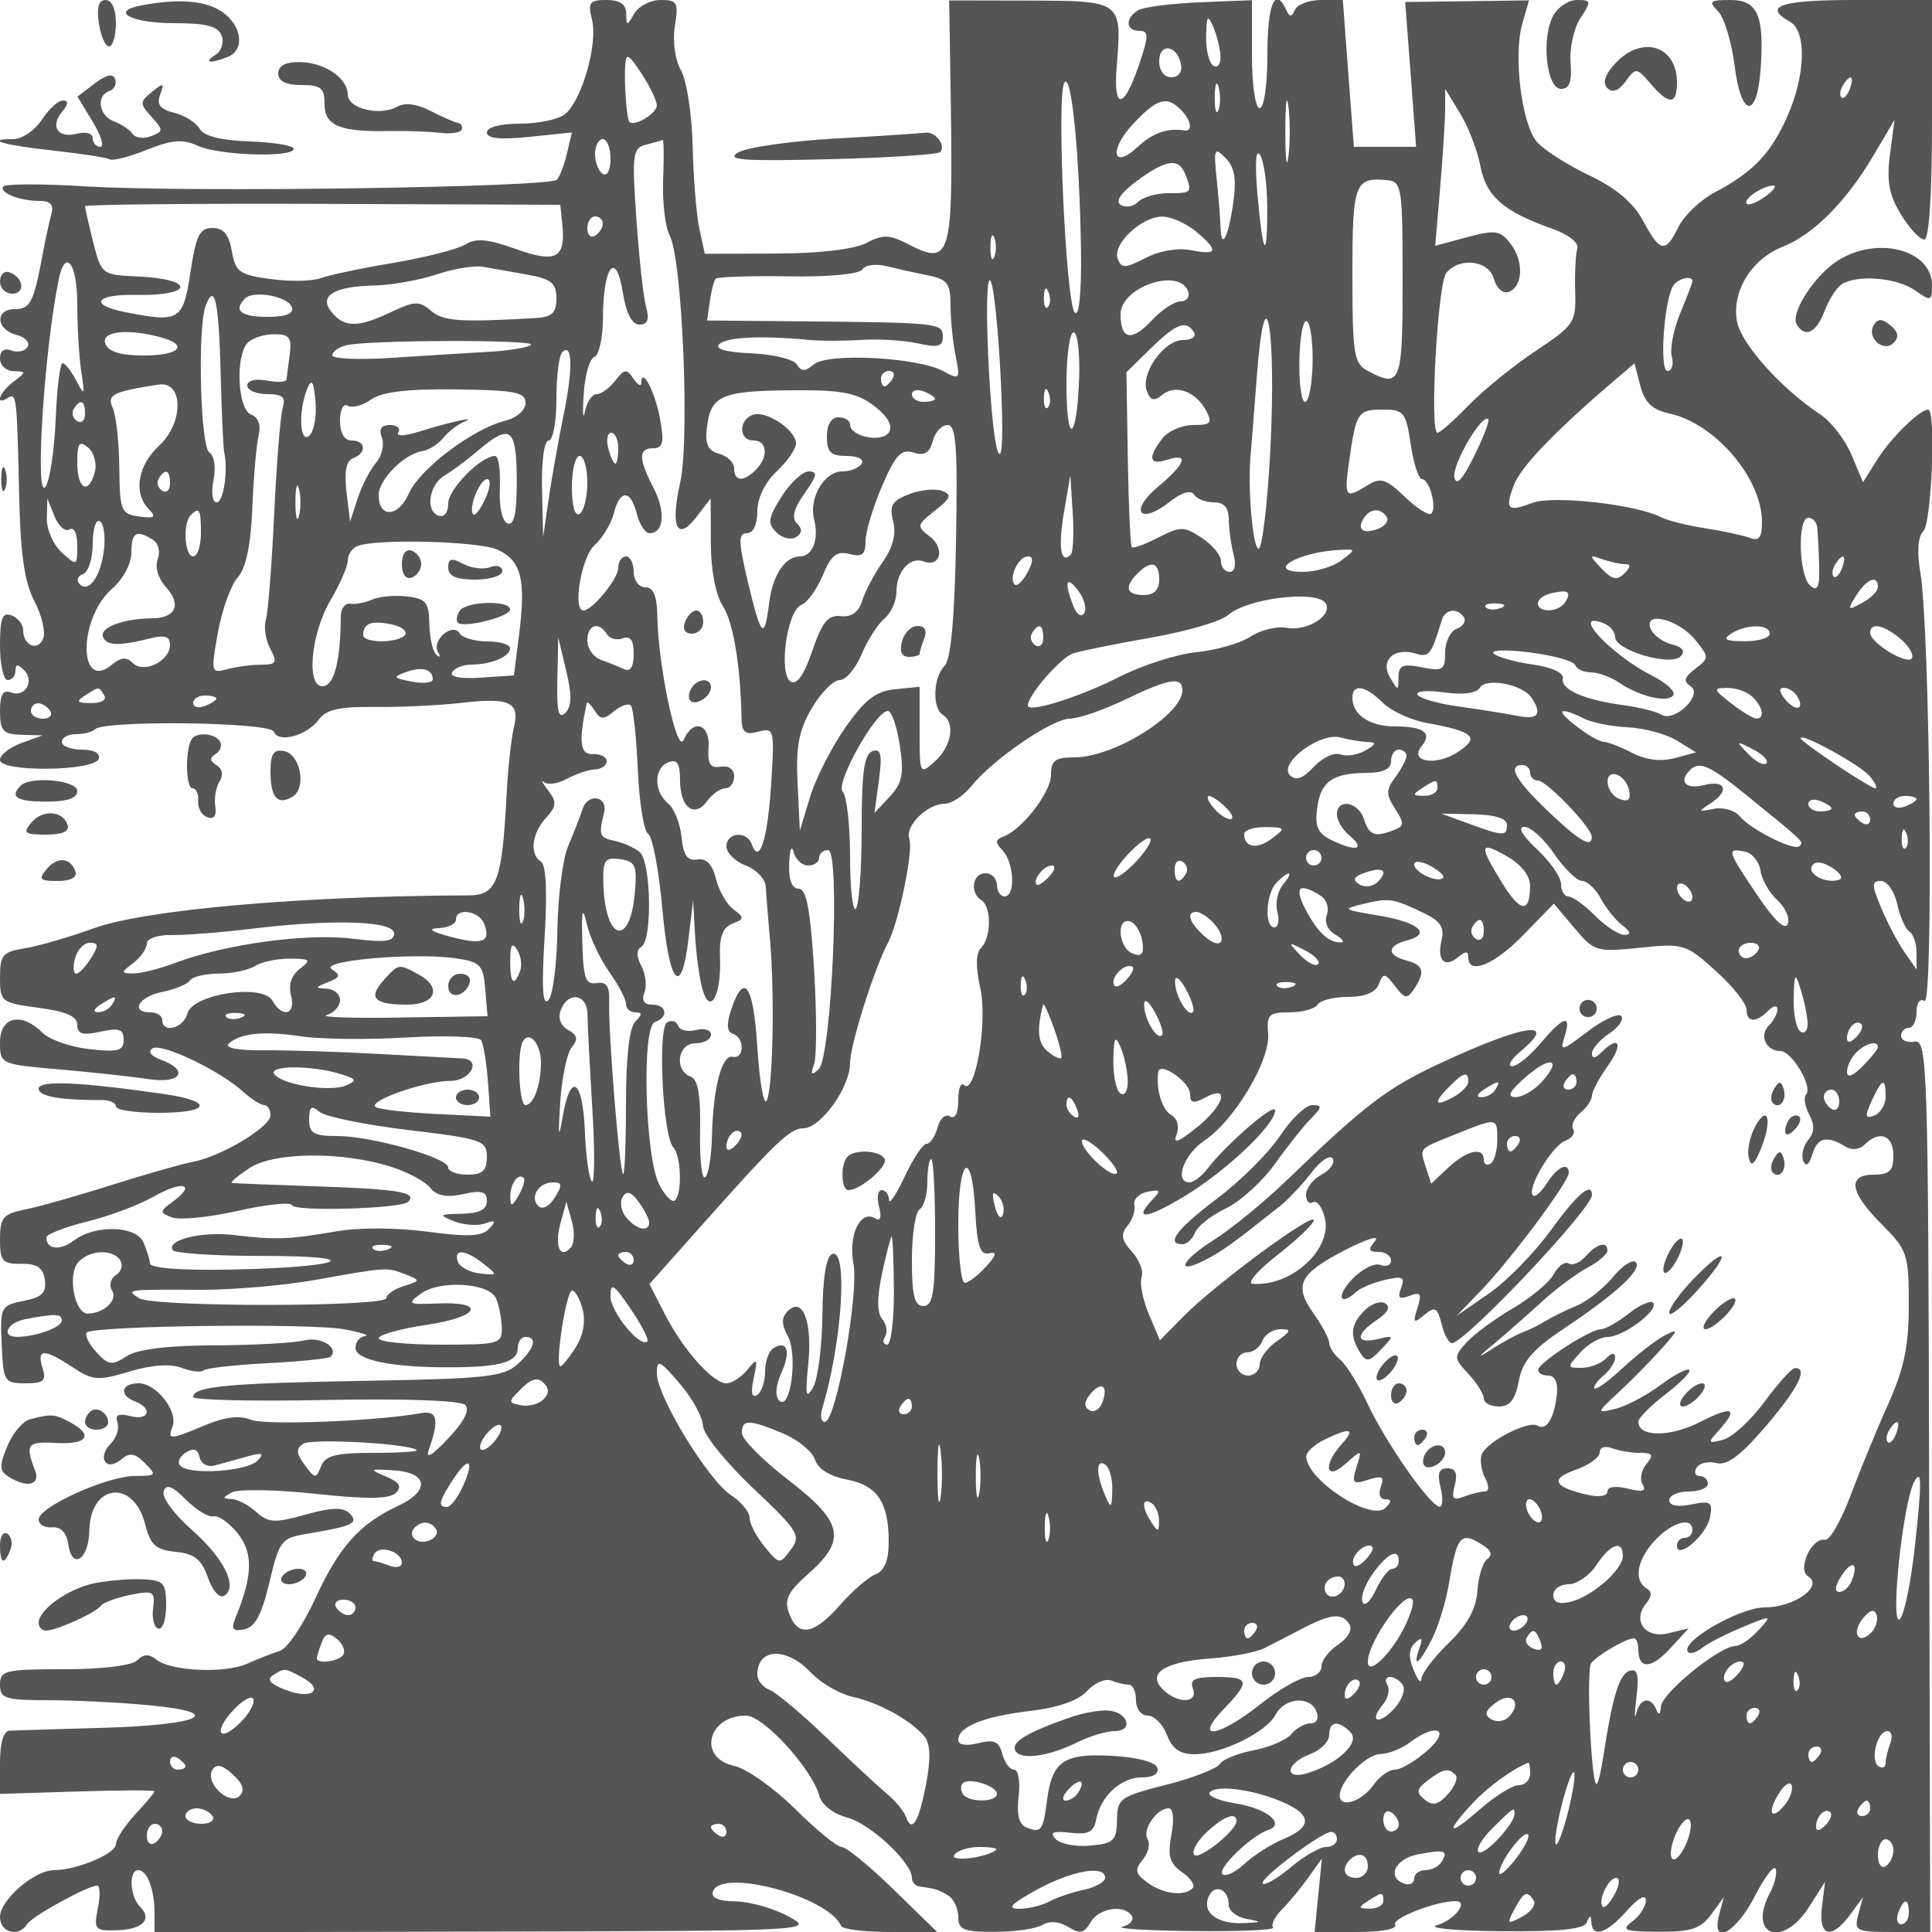 <svg xmlns="http://www.w3.org/2000/svg" version="1.0" width="250" height="250" viewBox="0 0 250 250" preserveAspectRatio="xMidYMid meet">
<g transform="translate(0,250) scale(0.01,-0.01)" fill="#555555" stroke="none">
<path d="M1279 24700 c24 -165 84 -300 132 -300 49 0 89 135 89 300 0 183 -52 300 -133 300 -90 0 -118 -95 -88 -300z"/>
<path d="M1824 24929 c-410 -78 -124 -229 435 -229 410 0 563 -40 609 -160 33 -88 -2 -200 -78 -249 -162 -102 -78 -119 152 -30 229 87 194 402 -64 583 -213 150 -570 178 -1054 85z"/>
<path d="M7661 24741 c77 -307 -132 -1039 -347 -1216 -84 -69 -346 -125 -583 -125 -256 0 -431 -46 -431 -114 0 -78 172 -96 550 -57 l550 57 -63 -268 c-34 -147 -93 -302 -130 -343 -90 -100 -4782 -167 -6091 -87 -569 35 -1052 34 -1075 -2 -50 -82 214 -186 474 -186 141 0 184 -51 149 -175 -27 -96 -78 -332 -114 -525 -113 -610 -159 -700 -357 -700 -260 0 -247 -263 17 -332 116 -30 182 -101 147 -157 -35 -56 -129 -77 -210 -46 -92 35 -147 -4 -147 -104 0 -89 79 -162 175 -164 167 -3 167 -10 0 -136 -184 -140 -247 -317 -75 -211 115 71 119 37 149 -1300 16 -723 70 -1091 196 -1329 95 -181 147 -397 115 -481 -67 -174 -260 -96 -260 105 0 74 -67 160 -150 191 -120 46 -150 -33 -150 -389 0 -246 45 -447 100 -447 55 0 100 54 100 120 0 88 30 90 111 9 142 -142 13 -360 -171 -289 -101 39 -140 -30 -140 -243 0 -255 39 -298 275 -305 l275 -8 -275 -100 c-151 -55 -275 -153 -275 -217 0 -162 1223 -148 1277 14 24 72 -63 119 -219 119 -142 0 -258 45 -258 100 0 55 82 100 183 100 101 0 212 28 246 63 122 121 2266 94 2314 -30 59 -154 430 -53 585 159 92 127 270 166 722 160 330 -4 835 20 1122 53 625 73 760 8 677 -322 -34 -136 -77 -537 -95 -890 -58 -1100 -125 -1277 -489 -1279 -2179 -8 -4197 -186 -4855 -427 -308 -112 -706 -228 -885 -257 -290 -46 -325 -87 -325 -378 0 -316 16 -328 500 -393 356 -47 500 -110 500 -220 0 -120 68 -140 300 -89 242 53 300 33 300 -105 0 -143 -72 -163 -444 -121 -245 28 -518 123 -607 213 -271 271 -549 209 -549 -123 0 -284 5 -286 775 -353 426 -37 944 -93 1150 -125 417 -64 529 114 158 251 -129 47 -173 107 -110 147 119 73 865 -283 1171 -559 106 -96 230 -175 275 -175 44 0 81 -59 81 -132 0 -151 -639 -534 -1003 -602 -136 -25 -607 -159 -1047 -298 -440 -140 -946 -283 -1125 -319 -286 -57 -325 -104 -325 -386 0 -284 31 -320 275 -317 205 3 283 -50 305 -207 24 -166 -36 -225 -275 -273 -296 -59 -305 -77 -283 -564 21 -480 34 -502 306 -502 240 0 275 32 222 200 -79 250 20 252 389 8 262 -173 330 -178 736 -56 286 87 529 104 675 48 126 -48 254 -63 283 -33 30 29 402 71 827 93 425 22 793 60 817 83 116 116 -125 267 -341 212 -133 -33 -657 -62 -1164 -64 -612 -2 -994 -50 -1136 -142 -189 -123 -234 -116 -391 57 -97 107 -152 220 -122 251 89 89 2909 124 3337 41 215 -41 334 -80 265 -87 -69 -6 -125 -75 -125 -152 0 -160 479 -257 1250 -252 630 4 850 68 850 250 0 79 45 143 100 143 161 0 116 -155 -104 -354 -179 -162 -419 -188 -1975 -214 -1772 -30 -2221 -72 -2221 -209 0 -40 770 -58 1711 -39 1024 20 1751 -6 1809 -64 63 -63 -14 -216 -221 -434 -220 -233 -296 -274 -247 -136 134 380 107 502 -102 464 -578 -105 -2027 -161 -2208 -85 -140 59 -333 36 -587 -71 -463 -193 -490 -194 -423 -19 76 197 -208 561 -438 561 -229 0 -258 -154 -44 -236 232 -89 177 -252 -63 -189 -154 40 -201 16 -167 -84 25 -77 -14 -199 -88 -273 -179 -180 -60 -366 132 -206 116 96 180 87 312 -46 156 -155 147 -166 -130 -165 -356 1 -1246 -401 -1246 -563 0 -64 79 -110 175 -102 112 9 187 -69 208 -217 48 -342 266 -203 273 175 10 606 570 673 721 86 70 -274 138 -335 396 -361 244 -24 334 -96 417 -332 60 -172 151 -274 211 -236 183 113 0 484 -424 857 -223 196 -385 418 -360 493 34 101 110 72 289 -107 133 -133 295 -231 359 -216 64 15 206 -87 315 -226 199 -252 190 -546 -33 -1087 -60 -147 -37 -178 113 -149 139 26 226 188 326 607 130 547 152 575 500 632 582 97 663 136 536 263 -81 81 -233 77 -569 -17 -400 -112 -480 -108 -638 35 -99 90 -245 165 -323 167 -117 3 -115 18 8 85 83 45 569 37 1080 -18 673 -72 961 -69 1042 12 82 82 48 138 -130 213 -222 93 -213 99 108 78 441 -29 467 -266 50 -460 -494 -229 -763 -529 -1067 -1192 -159 -346 -366 -654 -461 -683 -95 -30 -284 -104 -422 -166 -293 -130 -993 -98 -1179 54 -92 75 -163 72 -245 -10 -69 -69 -451 -116 -946 -116 -763 0 -830 -16 -830 -200 0 -179 67 -200 625 -201 344 0 931 -29 1305 -65 1008 -95 681 -255 -598 -292 -595 -17 -1138 -34 -1207 -37 -79 -3 -125 -156 -125 -412 l0 -406 1000 31 c550 18 1000 19 1000 3 0 -17 -112 -151 -250 -299 -137 -149 -250 -322 -250 -386 0 -123 -509 -336 -801 -336 -255 0 -699 -386 -699 -607 0 -202 243 -266 351 -92 63 103 784 499 908 499 36 0 40 -132 7 -293 -54 -274 -38 -293 241 -285 339 10 470 141 304 307 -133 133 -148 471 -22 471 116 0 211 -252 211 -560 l0 -244 4275 9 c4249 9 4273 10 3925 198 -192 104 -500 191 -683 193 -222 3 -319 46 -291 129 106 307 1497 -68 1657 -446 19 -44 306 -79 639 -79 l605 0 -564 550 c-310 302 -612 550 -671 550 -60 0 -331 222 -604 493 -272 271 -629 522 -792 558 -471 103 -339 649 157 649 226 0 856 -690 950 -1041 31 -114 182 -231 357 -277 297 -77 840 -582 840 -781 0 -56 45 -107 100 -113 199 -25 252 -42 375 -120 69 -44 125 -167 125 -274 0 -165 71 -194 475 -192 261 0 538 41 616 90 87 55 214 45 331 -26 154 -94 208 -83 289 59 105 186 439 237 534 83 32 -51 -22 -114 -119 -139 -97 -25 315 -51 916 -57 600 -7 1065 14 1033 46 -32 32 17 135 108 228 92 92 247 280 345 416 l177 248 -47 -475 -47 -475 550 0 c321 0 526 40 492 95 -49 80 521 303 780 304 180 2 -12 -247 -240 -311 -134 -38 237 -73 824 -78 767 -7 1080 25 1117 115 40 100 52 100 58 0 13 -205 202 -143 460 150 144 164 243 219 245 136 2 -76 -76 -199 -172 -272 -153 -116 -110 -133 338 -136 418 -2 543 38 678 222 l165 225 -60 -225 c-109 -412 211 -248 460 236 130 253 253 413 272 355 19 -57 -13 -194 -72 -304 -299 -559 159 -729 504 -187 l206 325 -40 -325 c-49 -386 121 -432 365 -100 l165 225 -60 -225 c-56 -211 -29 -225 436 -225 l495 0 -14 5775 c-12 5440 -23 5773 -188 5746 -96 -17 -175 17 -175 75 0 57 45 104 100 104 55 0 100 93 100 206 0 116 45 178 103 142 118 -73 71 4803 -53 5536 -47 279 -33 473 39 545 106 106 164 1571 62 1571 -110 0 -486 -369 -659 -646 l-185 -295 -149 356 c-82 196 -266 433 -410 527 -493 323 -1017 908 -1071 1195 -73 387 186 811 591 970 398 156 829 591 1182 1193 l265 450 -59 -450 c-45 -347 -12 -524 142 -775 109 -179 245 -325 301 -325 64 0 101 568 101 1550 l0 1550 -1000 0 c-957 0 -1197 -80 -840 -280 221 -123 205 -696 -35 -1233 -216 -481 -439 -713 -942 -980 -183 -98 -392 -296 -463 -442 -171 -346 -237 -335 -460 79 -126 235 -349 422 -698 588 -281 134 -585 328 -674 431 -198 229 -308 1117 -190 1529 l87 303 -801 -11 -801 -10 71 -937 70 -937 -403 0 -402 0 -72 950 -71 950 -280 0 c-153 0 -306 -56 -338 -125 -46 -100 -70 -100 -116 0 -143 306 -242 70 -242 -575 0 -400 -43 -700 -100 -700 -57 0 -100 299 -100 698 l0 699 -675 -27 c-371 -15 -731 -62 -800 -104 -170 -105 -158 -266 19 -266 124 0 122 -63 -9 -450 -196 -573 -331 -578 -285 -9 69 847 68 848 -1119 851 l-1049 2 21 -1322 c30 -2007 -3 -2116 -553 -1831 -239 124 -323 127 -541 14 -159 -82 -612 -135 -1174 -136 l-915 -3 -69 317 c-39 174 -78 655 -88 1067 -9 413 -77 857 -151 989 -78 138 -111 379 -79 575 49 303 31 336 -184 336 -132 0 -285 -79 -341 -175 -97 -167 -102 -167 -105 0 -2 120 -83 175 -255 175 -221 0 -244 -32 -187 -259z m8132 -472 c4 -99 -38 -153 -93 -119 -55 34 -97 205 -93 381 6 269 21 288 93 119 47 -110 89 -281 93 -381z m-511 -102 c19 -99 -32 -167 -125 -167 -92 0 -157 85 -157 208 0 244 234 210 282 -41z m-6783 -531 c1 -104 -291 -279 -354 -213 -35 37 -70 484 -55 727 10 171 40 156 210 -100 109 -165 199 -351 199 -414z m5489 -1881 c7 -546 -24 -858 -80 -800 -116 120 -239 2817 -135 2976 92 142 197 -929 215 -2176z m1778 1818 c-28 -68 -49 12 -47 177 3 165 25 220 50 123 26 -97 24 -232 -3 -300z m8169 273 c-33 -85 -81 -133 -107 -107 -27 26 -18 96 18 154 98 160 156 129 89 -47z m-7263 -871 c-22 -179 -40 -32 -40 325 0 358 18 504 40 325 23 -179 23 -471 0 -650z m2484 -123 c74 -391 299 -589 920 -808 224 -79 358 -185 334 -263 -22 -72 -34 -321 -27 -552 12 -402 -12 -438 -510 -769 -288 -191 -678 -508 -868 -704 -189 -196 -371 -356 -404 -356 -105 0 2 1933 114 2069 175 210 554 161 617 -80 30 -115 114 -191 186 -167 189 63 205 395 30 623 -133 174 -196 184 -563 86 l-413 -111 64 755 c35 415 64 872 64 1015 l1 260 193 -318 c107 -174 225 -481 262 -680z m-3876 728 c134 -134 160 -286 45 -268 -219 34 -409 -32 -601 -211 -330 -307 -380 -42 -56 301 307 325 429 361 612 178z m-7380 -636 c0 -145 -43 -229 -100 -194 -55 34 -100 149 -100 256 0 107 45 194 100 194 55 0 100 -115 100 -256z m681 -269 c-11 -289 27 -615 86 -725 161 -302 260 -2634 135 -3191 -130 -582 -41 -774 210 -448 l184 239 2 -579 c1 -345 63 -671 154 -810 135 -207 230 -767 243 -1448 4 -191 46 -226 218 -181 206 54 211 32 165 -690 -46 -709 -153 -1039 -250 -767 -63 178 -328 155 -328 -27 0 -84 113 -196 250 -248 138 -52 254 -175 259 -273 5 -97 30 -402 54 -677 64 -715 38 -1969 -44 -2094 -38 -58 -91 254 -119 694 -51 812 -172 984 -340 480 -62 -186 -54 -282 25 -308 153 -51 149 -329 -4 -297 -143 30 -253 -398 -269 -1044 -7 -258 -47 -491 -89 -517 -42 -26 -71 245 -64 603 9 464 -26 665 -123 702 -218 84 -166 431 64 431 110 0 200 50 200 112 0 61 -88 88 -195 60 -108 -28 -211 -3 -231 56 -20 59 -83 78 -142 42 -124 -77 -56 -1469 80 -1615 102 -110 118 -591 23 -687 -36 -36 -128 56 -204 203 -186 358 -230 2046 -56 2104 180 60 154 225 -36 225 -105 0 -140 54 -100 157 33 87 15 241 -40 344 -66 125 -66 208 1 249 145 90 125 1106 -25 1227 -69 56 -215 120 -325 143 -194 41 -205 72 -133 368 51 211 -209 254 -278 45 -33 -101 -118 -318 -188 -483 -70 -165 -132 -657 -139 -1094 -6 -437 -58 -842 -117 -900 -74 -75 -88 166 -48 812 36 579 20 941 -45 981 -152 94 -123 362 62 566 139 154 144 207 28 358 -74 97 -97 145 -51 106 47 -40 181 -20 297 44 117 64 280 118 362 121 83 3 150 51 150 106 0 55 -80 96 -179 92 -166 -8 -186 157 -79 658 6 28 52 -15 102 -94 76 -120 117 -121 251 -10 88 73 186 107 218 75 31 -32 72 -405 90 -829 19 -425 79 -800 135 -834 56 -35 137 -467 182 -961 88 -988 247 -1174 339 -397 l60 500 25 -450 c14 -247 57 -562 95 -699 98 -350 247 -85 228 405 -11 271 33 392 159 441 157 61 159 79 16 185 -88 65 -190 243 -228 397 -47 189 -125 269 -242 250 -128 -22 -180 53 -203 289 -17 174 -95 371 -175 437 -188 156 -185 458 6 531 112 43 150 -16 150 -233 0 -353 186 -495 351 -268 67 91 172 165 235 165 63 0 114 69 114 154 0 92 -71 143 -175 125 -135 -22 -171 34 -156 246 21 312 -202 381 -323 100 -85 -196 -329 954 -340 1600 -4 264 -50 375 -156 375 -83 0 -150 89 -150 200 0 110 -45 200 -100 200 -55 0 -100 -67 -100 -150 0 -139 -336 -550 -450 -550 -143 0 -28 689 141 842 105 95 218 282 252 415 79 314 218 311 298 -7 35 -137 108 -250 164 -250 186 0 211 279 52 586 -198 383 -198 514 -2 514 123 0 141 75 87 375 -62 349 -240 692 -244 470 0 -52 -46 -27 -101 55 -88 131 -118 128 -235 -25 -74 -96 -182 -175 -241 -175 -59 0 -128 -101 -152 -225 -24 -124 -32 -24 -16 222 15 245 77 463 137 483 61 20 111 247 112 503 2 666 168 887 256 340 44 -278 119 -423 216 -423 107 0 131 64 87 225 -35 124 -91 637 -126 1140 -59 843 -49 919 126 963 104 27 201 54 215 60 14 7 17 -224 5 -513z m7378 -292 c-62 -450 -156 -633 -165 -325 -3 106 -26 387 -50 625 -41 395 -31 419 114 273 117 -117 144 -269 101 -573z m439 -75 c2 -708 -57 -622 -127 185 -34 402 -21 590 35 500 50 -79 92 -387 92 -685z m-1059 434 c91 -235 84 -242 -219 -242 -154 0 -330 -50 -391 -111 -61 -61 -163 -80 -227 -41 -74 46 0 156 211 312 380 280 542 301 626 82z m2811 -1366 c0 -1343 -24 -1404 -457 -1172 -173 93 -193 218 -193 1241 0 1186 29 1264 450 1224 189 -18 200 -92 200 -1293z m4694 1082 c-106 -78 -215 -120 -241 -94 -55 55 203 232 341 234 52 1 7 -62 -100 -140z m-15568 -358 c46 -443 -79 -510 -604 -321 -360 129 -514 143 -650 58 -98 -61 -515 -168 -925 -237 -411 -69 -837 -159 -947 -199 -110 -41 -402 -46 -649 -12 -403 55 -455 92 -501 361 -37 215 -108 300 -251 300 -166 0 -213 -97 -285 -575 -94 -626 -142 -654 -852 -512 -465 93 -377 231 142 221 761 -16 778 206 18 239 -451 20 -461 27 -566 443 -58 232 -106 442 -106 465 0 23 1384 37 3075 31 l3075 -12 26 -250z m524 6 c0 -52 -45 -122 -100 -156 -55 -34 -100 8 -100 94 0 86 45 156 100 156 55 0 100 -42 100 -94z m7675 -100 c299 -250 284 -313 -61 -244 -171 34 -409 -6 -590 -100 -265 -137 -312 -138 -361 -10 -72 188 312 549 581 545 113 -2 307 -88 431 -191z m-2609 -331 c-28 -69 -50 -12 -50 125 0 138 22 194 50 125 28 -69 28 -181 0 -250z m-11866 -612 c0 -296 24 -690 52 -875 48 -307 42 -318 -65 -113 -65 124 -144 225 -177 225 -33 0 -73 -322 -89 -716 -16 -394 -73 -787 -128 -875 -147 -236 -25 1727 165 2666 86 425 242 224 242 -312z m5825 383 c310 -56 375 -110 375 -307 0 -190 -56 -242 -275 -255 -978 -56 -1188 -41 -1347 94 -152 130 -212 128 -515 -15 -430 -204 -603 -205 -769 -5 -177 212 20 336 556 348 220 5 580 70 800 143 220 74 490 118 600 99 110 -19 369 -65 575 -102z m5200 -13 c232 -47 275 -106 275 -382 0 -179 29 -472 65 -650 62 -313 57 -320 -164 -201 -333 177 -1486 237 -1668 86 -116 -97 -164 -97 -223 -1 -42 67 -306 131 -588 143 -324 14 -477 57 -417 117 93 93 539 115 1145 58 165 -16 480 -16 700 -1 220 15 546 -6 725 -45 260 -58 325 -41 325 85 0 178 -49 184 -1850 200 l-1200 11 35 248 c19 137 54 269 77 293 23 24 445 37 937 30 530 -9 921 28 960 90 36 59 179 76 328 39 145 -36 387 -90 538 -120z m925 -1344 c34 -713 21 -1064 -35 -938 -109 242 -202 2400 -95 2210 41 -74 100 -646 130 -1272z m2426 1136 c22 -69 -23 -125 -100 -125 -78 0 -246 -111 -373 -247 -260 -277 -403 -249 -403 79 0 358 769 615 876 293z m6524 137 c0 -21 -71 -207 -158 -415 -86 -208 -136 -461 -109 -562 27 -102 1 -185 -56 -185 -107 0 -45 908 74 1102 58 94 249 139 249 60z m-8340 -335 c-33 -33 -56 26 -52 131 5 117 28 141 60 61 29 -72 26 -159 -8 -192z m-10705 -851 c13 -509 34 -971 46 -1026 54 -238 -9 -650 -98 -650 -55 0 -72 128 -40 288 32 164 10 317 -53 356 -118 73 -156 1619 -48 1902 116 301 169 62 193 -870z m921 849 c27 -84 -76 -125 -318 -125 -342 0 -442 83 -287 238 111 110 559 27 605 -113z m12662 -1850 c-37 -701 -105 -1275 -152 -1275 -75 0 -142 778 -104 1200 8 83 45 555 83 1050 109 1408 253 589 173 -975z m547 1120 c-6 -272 -50 -495 -98 -495 -47 0 -80 247 -73 548 7 301 50 524 97 495 47 -29 80 -275 74 -548z m-1535 405 c34 -55 -30 -100 -142 -100 -246 0 -554 -435 -468 -660 48 -125 94 -136 199 -50 169 141 434 47 567 -202 87 -162 64 -188 -166 -188 -148 0 -328 -79 -401 -175 -190 -251 -169 -348 61 -275 292 93 245 -48 -118 -351 -375 -313 -235 -498 149 -196 156 123 279 161 318 99 35 -56 150 -102 257 -102 134 0 194 -69 195 -225 1 -124 29 -326 62 -450 36 -135 16 -225 -51 -225 -62 0 -112 62 -112 138 0 77 -113 213 -250 303 -230 151 -275 151 -560 4 -170 -88 -324 -144 -344 -125 -19 19 -42 536 -52 1149 l-18 1114 315 309 c333 325 458 372 559 208z m-13375 -63 c376 -101 252 -237 -214 -237 -299 0 -458 48 -497 150 -62 162 277 203 711 87z m1674 -224 c-19 -145 -38 -291 -42 -324 -4 -34 -119 -40 -257 -13 -146 27 -250 1 -250 -64 0 -62 116 -112 257 -112 198 0 244 -40 202 -175 -30 -96 -80 -715 -111 -1375 -31 -660 -79 -1277 -108 -1371 -28 -94 -2 -263 58 -375 95 -178 79 -204 -119 -205 -126 -1 -325 -27 -442 -59 -206 -55 -210 -40 -117 477 53 293 168 613 256 710 106 119 169 415 189 900 16 398 53 820 82 938 32 135 -4 235 -98 271 -176 68 -207 766 -41 932 59 59 212 107 341 107 196 0 229 -44 200 -262z m10215 -309 c-30 -828 -164 -886 -164 -71 0 367 42 667 93 667 50 0 82 -268 71 -596z m-7093 434 c-34 -34 -278 -75 -542 -90 -263 -15 -828 -50 -1254 -78 -426 -28 -775 -13 -775 32 0 46 79 104 175 129 271 71 2466 77 2396 7z m422 -907 c-65 -320 -152 -806 -192 -1081 l-73 -500 -14 625 c-8 359 28 625 86 625 55 0 100 240 100 533 0 294 34 568 75 609 133 134 141 -215 18 -811z m14310 18 c594 -130 1197 -838 1197 -1405 0 -201 -38 -251 -159 -204 -87 33 -346 89 -575 124 -229 35 -488 100 -576 145 -323 165 -1396 284 -1660 184 -322 -123 -360 -86 -240 231 88 232 516 680 1260 1318 l300 257 76 -291 c56 -217 153 -310 377 -359z m-10053 451 c-34 -55 -82 -100 -106 -100 -24 0 -44 45 -44 100 0 55 48 100 106 100 58 0 78 -45 44 -100z m-9493 -869 c-276 -257 -334 -612 -132 -819 101 -104 77 -123 -125 -95 -234 31 -250 71 -256 633 -4 330 -42 677 -85 771 -78 171 -2 210 591 302 326 51 332 -492 7 -792z m1950 136 c-127 -127 -151 309 -32 600 58 142 82 107 107 -155 18 -185 -16 -386 -75 -445z m2793 419 c0 -94 -113 -193 -265 -231 -419 -105 -1105 -624 -1246 -943 -136 -308 -389 -319 -389 -17 0 198 333 533 563 567 85 13 206 89 270 169 65 80 185 174 267 209 197 82 -158 5 -577 -125 -191 -60 -303 -63 -269 -9 32 52 -17 94 -109 94 -113 0 -146 -52 -103 -164 34 -91 0 -237 -77 -325 -76 -89 -183 -296 -237 -461 l-98 -300 -46 385 c-31 261 -4 402 85 436 179 69 166 229 -19 229 -94 0 -150 95 -150 256 0 145 43 229 100 194 55 -34 191 2 302 80 142 100 472 139 1100 131 762 -9 898 -36 898 -175z m4519 -44 c170 -133 236 -253 185 -335 -87 -141 -504 -58 -504 100 0 51 -67 93 -150 93 -93 0 -150 -94 -150 -250 0 -202 50 -250 256 -250 145 0 229 -43 194 -100 -34 -55 -148 -100 -252 -100 -232 0 -435 -347 -364 -620 67 -254 -19 -480 -182 -480 -193 0 -354 -242 -399 -600 -62 -489 -102 -452 -271 252 -128 538 -132 648 -18 648 83 0 136 111 136 283 0 172 98 374 250 517 138 129 250 292 250 362 0 176 -393 434 -561 370 -187 -72 -178 -332 11 -332 180 0 197 -213 30 -380 -160 -160 -280 -152 -280 18 0 76 -87 161 -192 189 -141 37 -185 123 -163 319 49 452 178 504 1256 504 511 0 712 -46 918 -208z m781 97 c0 -21 -67 -39 -150 -39 -82 0 -150 44 -150 97 0 53 68 71 150 39 83 -31 150 -75 150 -97z m1460 -112 c-33 -33 -56 26 -52 131 5 117 28 141 60 61 29 -72 26 -159 -8 -192z m-12460 -83 c0 -86 -46 -128 -102 -93 -56 35 -75 105 -44 156 86 139 146 113 146 -63z m17155 -394 c37 -247 102 -450 145 -450 97 0 198 -369 121 -446 -31 -31 -186 66 -342 217 -245 233 -314 255 -481 151 -290 -181 -306 -161 -241 303 90 639 113 675 434 675 275 0 302 -33 364 -450z m819 -155 c-150 -303 -231 -389 -254 -271 -32 163 358 831 438 751 20 -20 -63 -236 -184 -480z m-6703 -1093 c-18 -1013 -67 -1538 -149 -1620 -147 -147 -161 -546 -22 -632 164 -102 114 -407 -100 -600 -198 -179 -200 -175 -200 391 l0 572 -318 -32 c-247 -24 -389 -133 -643 -495 -179 -256 -385 -661 -457 -900 l-132 -436 -29 612 c-24 482 16 689 184 975 118 200 280 363 360 363 80 0 208 150 284 333 77 183 210 391 295 462 86 71 156 227 156 347 0 263 177 461 352 393 215 -82 280 169 83 320 -177 137 -175 150 64 338 206 161 222 205 93 255 -87 33 -279 14 -427 -42 -222 -85 -259 -146 -208 -350 42 -165 -3 -341 -134 -527 -108 -153 -228 -379 -266 -502 -46 -149 -138 -215 -277 -200 -165 18 -240 -73 -369 -449 -107 -314 -201 -447 -280 -398 -160 100 -47 920 137 991 77 29 202 202 278 384 109 261 182 319 346 276 164 -43 208 -8 208 164 0 120 96 441 213 714 175 406 249 485 407 435 142 -45 209 -6 249 147 30 115 116 209 192 209 112 0 132 -280 110 -1498z m-5684 791 c2 -428 -33 -594 -117 -566 -72 24 -113 208 -102 457 10 229 -17 416 -61 416 -183 0 -607 -430 -607 -616 0 -117 -52 -182 -125 -157 -176 63 -123 404 82 523 95 55 289 200 432 322 416 353 495 294 498 -379z m1313 407 c0 -110 -17 -200 -38 -200 -21 0 -62 90 -91 200 -29 110 -11 200 38 200 50 0 91 -90 91 -200z m-6772 -304 c-80 -306 -228 -230 -228 116 0 256 25 292 140 197 76 -64 116 -205 88 -313z m6372 -140 c0 -189 -45 -372 -100 -406 -60 -37 -100 99 -100 344 0 223 45 406 100 406 55 0 100 -155 100 -344z m-5400 -12 c0 -86 -46 -128 -102 -93 -56 35 -75 105 -44 156 86 139 146 113 146 -63z m1669 -419 c-25 -96 -46 -17 -46 175 0 193 21 271 46 175 25 -96 25 -254 0 -350z m2413 225 c-63 -138 -134 -232 -157 -208 -71 71 81 458 180 458 50 0 39 -113 -23 -250z m7574 -727 c-130 -130 -166 90 -89 543 l83 484 31 -486 c17 -267 6 -511 -25 -541z m-12957 326 c58 37 101 -52 101 -209 0 -265 -5 -267 -200 -90 -110 100 -197 298 -194 440 l7 260 92 -231 c52 -128 139 -204 194 -170z m1701 -49 c0 -165 -45 -300 -100 -300 -111 0 -138 429 -33 533 113 113 133 78 133 -233z m15344 210 c30 -49 -19 -117 -109 -152 -195 -75 -281 -13 -189 135 80 130 223 139 298 17z m-16599 -429 c-44 -349 -200 -562 -318 -436 -42 45 -21 102 48 127 69 25 125 201 125 392 0 191 42 322 93 291 50 -32 74 -200 52 -374z m22170 294 c7 -69 19 -290 25 -491 8 -283 -19 -343 -115 -263 -148 123 -170 879 -25 879 55 0 107 -56 115 -125z m-21537 -160 c73 -45 100 -156 63 -252 -38 -100 6 -249 107 -360 204 -226 126 -402 -179 -404 -368 -3 -679 -118 -637 -237 42 -119 204 -125 615 -22 186 47 253 24 253 -85 0 -210 -339 -376 -480 -235 -82 82 -154 76 -270 -20 -440 -365 -439 600 1 982 142 123 249 325 249 467 0 263 65 302 278 166z m4460 -128 c306 -139 369 -383 281 -1082 l-69 -545 -430 -29 c-264 -17 -407 10 -369 70 33 55 144 99 247 99 256 0 502 103 502 211 0 49 -132 89 -294 89 -162 0 -323 47 -359 105 -90 146 -365 -92 -280 -241 36 -63 27 -79 -20 -37 -47 43 -88 223 -91 400 -5 279 -45 327 -289 355 -156 18 -359 0 -450 -40 -92 -41 -221 -65 -286 -55 -65 11 -120 -61 -121 -159 -4 -568 -80 -879 -219 -906 -233 -45 -178 665 88 1115 122 206 221 436 221 510 0 75 56 159 125 187 244 98 1569 64 1813 -47z m10918 -140 c-107 -81 -330 -147 -495 -147 -509 0 -59 262 489 285 197 9 197 7 6 -138z m-4061 -156 c-61 -114 -136 -184 -165 -154 -83 83 49 363 170 363 74 0 73 -64 -5 -209z m7733 109 c78 0 75 -37 -9 -121 -94 -94 -159 -80 -295 64 -166 177 -165 182 9 121 101 -35 234 -64 295 -64z m2807 -54 c-33 -85 -81 -133 -107 -107 -27 26 -18 96 18 154 98 160 156 129 89 -47z m-8835 -146 c0 -133 -67 -200 -200 -200 -227 0 -256 104 -80 280 176 176 280 147 280 -80z m-970 -433 c-37 -60 -97 -22 -140 90 -123 312 -95 407 60 203 79 -104 115 -236 80 -293z m10270 337 c0 -54 -92 -146 -205 -206 -189 -102 -194 -94 -76 96 136 216 281 273 281 110z m-4046 -197 c-81 -131 -354 -142 -354 -14 0 51 79 110 175 131 218 49 263 19 179 -117z m-3100 -14 c96 -155 -243 -367 -506 -317 -124 24 -333 -27 -464 -113 -132 -86 -446 -177 -699 -202 -252 -24 -701 -168 -997 -318 -519 -264 -1188 -474 -1188 -373 0 134 428 625 588 676 101 32 556 124 1012 204 456 80 902 211 990 290 244 219 1155 330 1264 153z m2265 -61 c-72 -29 -159 -26 -192 8 -33 33 26 56 131 52 117 -5 141 -28 61 -60z m-475 -122 c30 -49 -12 -115 -95 -146 -82 -32 -149 -171 -149 -308 0 -226 -31 -245 -300 -191 -247 49 -301 27 -303 -127 -3 -183 -6 -183 -112 -1 -129 223 60 391 340 304 167 -52 199 -9 331 434 44 145 207 165 288 35z m-13701 -221 c-69 -113 -543 -117 -543 -6 0 149 100 189 351 141 136 -26 222 -87 192 -135z m15657 -33 c0 -170 714 -382 846 -250 67 67 30 119 -116 157 -119 31 -241 123 -272 203 -91 235 362 121 579 -147 182 -224 182 -233 0 -373 -144 -109 -158 -162 -60 -226 167 -111 -210 -473 -381 -367 -64 39 -280 94 -480 121 -517 69 -822 202 -792 344 16 75 -139 147 -397 184 -233 34 -458 98 -500 143 -42 45 171 51 473 12 303 -38 565 -112 583 -163 19 -52 110 -94 203 -94 93 0 258 -61 367 -134 267 -182 635 -267 700 -161 30 48 -94 161 -275 252 -536 272 -1071 849 -628 679 83 -31 150 -113 150 -180z m-13046 37 c37 -59 129 -82 206 -53 97 37 140 -24 140 -201 0 -169 -42 -236 -125 -197 -69 32 -204 86 -300 120 -96 34 -175 146 -175 250 0 205 149 252 254 81z m5646 -49 c0 -86 -46 -128 -102 -93 -56 35 -75 105 -44 156 86 139 146 113 146 -63z m9400 56 c0 -55 -146 -99 -325 -98 -247 1 -289 24 -175 98 197 127 500 127 500 0z m1694 -68 c108 -92 173 -204 146 -249 -59 -95 -540 198 -540 329 0 139 180 103 394 -80z m-17279 -957 c-87 -87 -112 19 -103 430 l12 545 103 -430 c75 -313 72 -461 -12 -545z m-1715 433 c0 -44 -122 -57 -272 -28 -242 46 -250 60 -75 123 208 76 347 38 347 -95z m9700 -141 c0 -315 -888 -867 -1395 -867 -250 0 -305 -41 -305 -226 0 -227 -375 -712 -620 -801 -104 -39 -105 -74 -5 -180 149 -158 167 -593 25 -593 -55 0 -100 68 -100 150 0 82 -68 150 -150 150 -168 0 -204 -255 -50 -350 131 -81 129 -481 -4 -614 -69 -69 -73 -243 -11 -521 98 -432 -66 -1401 -212 -1255 -40 40 -73 -49 -73 -199 0 -168 -41 -247 -107 -207 -59 36 -131 -28 -161 -144 -31 -115 -94 -210 -141 -210 -47 0 -175 -191 -284 -425 -110 -234 -201 -369 -203 -300 -2 69 -45 125 -95 125 -49 0 -65 -97 -34 -216 36 -136 18 -191 -48 -151 -193 119 -353 -212 -283 -586 73 -390 -227 -2047 -371 -2047 -48 0 -63 79 -33 175 255 843 336 2067 131 1999 -79 -27 -124 -296 -129 -785 -4 -410 -58 -833 -121 -942 -91 -160 -103 -103 -62 303 55 548 -72 877 -264 685 -85 -85 -85 -167 0 -326 132 -246 33 -977 -112 -832 -57 57 -45 196 28 358 127 279 77 431 -104 319 -59 -36 -107 -173 -107 -304 0 -131 -47 -267 -104 -302 -68 -42 -83 35 -43 219 55 257 47 267 -82 108 -79 -96 -200 -175 -271 -175 -175 0 -563 436 -799 899 l-197 385 607 683 c1028 1156 1211 1333 1384 1333 224 0 605 530 605 842 0 233 309 1216 490 1558 140 264 332 1198 277 1342 -63 165 230 458 459 458 88 0 242 102 342 226 280 348 1047 874 1277 875 113 1 430 110 705 242 581 280 750 308 750 124z m4522 -100 c138 -216 80 -283 -197 -229 -151 30 -489 84 -751 120 -262 36 -500 104 -530 151 -29 48 124 62 341 31 246 -34 421 -11 465 61 85 136 561 41 672 -134z m-18472 33 c34 -56 -40 -99 -169 -98 -186 1 -202 20 -81 98 186 120 176 120 250 0z m16544 -94 c107 -107 366 -226 575 -263 605 -109 685 -185 394 -375 -283 -186 -636 -127 -466 78 140 169 26 254 -344 254 -328 0 -553 150 -553 370 0 188 170 160 394 -64z m4786 74 c135 -135 159 -281 45 -278 -41 1 -187 90 -325 198 -234 183 -237 196 -45 198 113 1 259 -52 325 -118z m574 13 c108 -174 -15 -211 -152 -45 -79 95 -86 152 -20 152 58 0 136 -48 172 -107z m-20454 -32 c0 -22 -67 -66 -150 -97 -82 -32 -150 -14 -150 39 0 53 68 97 150 97 83 0 150 -18 150 -39z m-2150 -161 c34 -55 -8 -100 -94 -100 -86 0 -156 45 -156 100 0 55 42 100 94 100 52 0 122 -45 156 -100z m10994 -448 c56 -368 32 -486 -130 -660 l-198 -212 57 423 c45 335 28 414 -83 377 -107 -36 -140 -273 -140 -1005 0 -527 -34 -992 -75 -1033 -41 -42 -75 261 -75 671 0 411 -43 790 -95 842 -102 102 425 1045 584 1045 48 0 119 -202 155 -448z m8848 352 c99 -53 355 -104 569 -115 214 -10 501 -88 638 -172 l249 -153 -277 -74 c-179 -48 -375 -24 -549 67 -150 78 -317 143 -372 145 -123 3 -633 393 -518 396 44 1 162 -41 260 -94z m-2792 -306 c115 -3 108 -29 -31 -109 -100 -58 -246 -81 -324 -51 -79 30 -234 -42 -345 -161 -142 -153 -232 -185 -308 -109 -154 154 389 561 654 489 112 -30 272 -56 354 -59z m6495 -442 c71 -86 104 -156 72 -156 -70 0 -967 601 -967 648 0 78 776 -349 895 -492z m-1339 167 c-33 -34 -138 20 -233 120 -165 172 -163 175 61 61 128 -66 206 -148 172 -181z m-4656 96 c0 -44 -65 -168 -144 -275 -123 -167 -123 -224 -3 -410 121 -187 119 -223 -15 -275 -250 -96 -321 -70 -388 141 -71 225 -350 275 -350 62 0 -76 69 -194 152 -264 217 -180 119 -226 -185 -87 -210 95 -253 175 -225 415 41 355 196 470 633 472 222 2 325 50 325 152 0 82 45 150 100 150 55 0 100 -36 100 -81z m1600 -219 c0 -55 46 -100 101 -100 112 0 691 -604 696 -725 6 -157 -161 -59 -572 334 -417 399 -523 591 -325 591 55 0 100 -45 100 -100z m2836 -319 c723 -588 706 -572 649 -630 -69 -68 -632 215 -778 391 -63 75 -214 116 -336 91 -196 -41 -201 -34 -46 65 259 165 213 315 -75 243 -235 -59 -332 43 -183 192 125 126 256 66 769 -352z m-1554 86 c23 -116 -15 -148 -125 -106 -185 71 -216 375 -32 314 69 -23 140 -116 157 -208z m-2482 33 c0 -55 -79 -99 -175 -98 -150 1 -153 15 -25 98 189 122 200 122 200 0z m-2736 -250 c83 -82 108 -150 55 -150 -52 0 -151 68 -219 150 -68 82 -93 150 -55 150 38 0 137 -68 219 -150z m7836 -11 c0 -21 -67 -39 -150 -39 -82 0 -150 44 -150 97 0 53 68 71 150 39 83 -31 150 -75 150 -97z m1100 122 c0 -22 -67 -66 -150 -97 -82 -32 -150 -14 -150 39 0 53 68 97 150 97 83 0 150 -18 150 -39z m-5300 -334 c0 -152 -45 -150 -500 17 l-350 128 425 -9 c271 -6 425 -55 425 -136z m4700 67 c0 -58 -45 -78 -100 -44 -55 34 -100 82 -100 106 0 24 45 44 100 44 55 0 100 -48 100 -106z m-7740 -244 c-191 -145 -360 -118 -360 56 0 52 124 93 275 91 261 -3 265 -11 85 -147z m3652 -199 c131 -192 293 -350 359 -350 67 -1 176 -102 242 -226 66 -124 191 -280 278 -347 112 -85 120 -123 29 -125 -71 -2 -242 110 -379 247 -138 138 -293 250 -346 250 -52 0 -95 72 -95 160 0 88 -140 290 -311 450 -195 182 -255 290 -162 290 81 0 254 -157 385 -349z m4548 76 c-33 -33 -56 26 -52 131 5 117 28 141 60 61 29 -72 26 -159 -8 -192z m-9960 -177 c-129 -137 -257 -227 -284 -199 -28 27 55 162 184 299 129 137 257 227 284 199 28 -27 -55 -162 -184 -299z m-4243 -50 c79 0 143 45 143 100 0 55 52 100 115 100 163 0 48 -2681 -122 -2837 -94 -87 -108 -71 -59 67 35 99 35 650 0 1225 -48 778 -99 1045 -199 1045 -88 0 -131 113 -123 325 6 179 32 246 57 150 25 -96 110 -175 188 -175z m9342 -258 c1 -365 -125 -353 -362 33 -305 495 -295 549 62 345 182 -103 300 -252 300 -378z m-2699 358 c0 -55 -45 -100 -100 -100 -55 0 -100 45 -100 100 0 55 45 100 100 100 55 0 100 -45 100 -100z m5681 -166 c16 -117 115 -290 218 -383 103 -93 164 -231 135 -307 -34 -87 -176 46 -393 370 -393 584 -402 612 -166 567 96 -18 189 -129 206 -247z m-14566 -284 c-63 -727 -392 -620 -408 132 -6 289 22 328 218 300 197 -28 221 -81 190 -432z m7131 243 c-86 -139 -146 -113 -146 63 0 86 46 128 102 93 56 -35 75 -105 44 -156z m3327 -53 c-70 -70 -373 71 -373 174 0 51 94 43 209 -19 114 -61 188 -131 164 -155z m5125 -24 c-167 -56 -416 73 -350 181 39 63 133 54 258 -24 108 -67 149 -138 92 -157z m-10219 44 c-71 -77 -145 -125 -164 -107 -59 57 91 247 195 247 54 0 40 -63 -31 -140z m4248 -73 c-60 -60 -167 -74 -237 -31 -94 58 -76 97 67 149 236 86 318 30 170 -118z m-1227 -36 c-68 -83 -100 -240 -71 -350 29 -111 11 -201 -38 -201 -133 0 -111 440 29 580 170 170 229 149 80 -29z m5300 -163 c0 -55 -45 -72 -100 -38 -55 34 -100 107 -100 162 0 55 45 72 100 38 55 -34 100 -107 100 -162z m2650 -87 c36 -164 107 -324 158 -356 50 -31 92 -154 92 -273 l0 -217 -154 221 c-85 121 -221 378 -302 572 -127 304 -127 352 -3 352 79 0 173 -134 209 -299z m-17784 -228 c-28 -68 -49 12 -47 177 3 165 25 220 50 123 26 -97 24 -232 -3 -300z m10324 336 c76 -49 112 -160 79 -246 -36 -93 10 -199 110 -257 94 -55 126 -101 71 -101 -147 -3 -284 116 -425 369 -191 341 -133 423 165 235z m1338 -226 c209 -100 265 -185 227 -343 -65 -265 36 -372 211 -227 99 82 134 82 134 -1 0 -234 338 -97 715 292 l392 403 266 -316 c256 -305 285 -313 847 -255 564 59 595 50 981 -299 220 -198 399 -423 399 -499 0 -170 120 -178 280 -18 67 67 120 76 120 20 0 -55 -50 -150 -111 -211 -129 -129 -37 -329 150 -329 148 0 425 -470 331 -563 -34 -35 -16 -150 40 -257 74 -137 70 -234 -13 -333 -64 -77 -92 -198 -63 -269 34 -82 76 -51 118 87 67 218 191 246 432 96 77 -49 180 -37 245 28 190 190 371 123 371 -139 0 -200 -50 -250 -250 -250 -352 0 -316 -227 100 -643 332 -333 350 -385 350 -1041 0 -532 -61 -826 -264 -1279 -146 -323 -365 -857 -489 -1187 -123 -330 -273 -589 -333 -576 -169 37 -362 -382 -217 -472 205 -127 -179 -402 -561 -402 -331 0 -1113 -456 -991 -578 28 -28 108 -4 178 53 70 57 304 177 519 267 392 162 393 162 210 -40 -101 -111 -235 -202 -298 -202 -203 0 -954 -612 -962 -784 -5 -104 -27 -119 -58 -41 -73 180 -213 154 -262 -50 -23 -96 -22 -1 4 212 35 295 13 376 -90 342 -133 -43 -221 -332 -340 -1114 -32 -212 -74 -370 -92 -350 -67 71 -127 1467 -66 1560 63 97 453 325 555 325 32 0 57 -65 57 -144 0 -259 166 -255 410 11 l240 261 -265 -63 c-297 -72 -468 164 -282 389 74 89 75 148 2 193 -170 105 -121 373 112 622 224 238 483 308 483 131 0 -55 -45 -100 -100 -100 -55 0 -100 -45 -100 -101 0 -191 383 136 427 365 38 200 12 219 -242 168 -178 -36 -285 -15 -285 56 0 61 113 112 250 112 138 0 250 45 250 100 0 55 -48 100 -106 100 -58 0 -76 49 -39 109 37 60 153 86 257 59 136 -36 313 97 638 477 419 490 554 760 375 751 -41 -2 -218 -198 -393 -436 -175 -238 -415 -458 -534 -490 -201 -52 -205 -43 -57 120 263 291 182 326 -247 107 -384 -196 -794 -194 -794 5 0 48 159 209 353 357 194 148 332 290 306 315 -25 25 -195 -65 -377 -200 -183 -136 -444 -273 -582 -305 -247 -59 -246 -56 50 219 165 153 413 405 550 559 221 247 225 267 41 172 -115 -60 -357 -248 -539 -417 -181 -169 -347 -290 -368 -269 -21 21 30 95 114 165 83 70 152 175 152 234 0 70 -42 66 -120 -12 -66 -66 -208 -120 -315 -120 -190 0 -190 6 -15 200 100 110 259 200 354 200 204 0 674 355 586 443 -33 33 -175 -31 -316 -142 -140 -110 -302 -201 -358 -201 -139 0 -806 -432 -812 -525 -2 -41 57 -75 132 -75 85 0 126 -92 110 -244 -35 -312 -135 -475 -250 -404 -118 73 -665 -211 -723 -375 -25 -70 -5 -206 44 -302 55 -107 53 -175 -5 -175 -53 0 -174 -30 -270 -67 -141 -54 -163 -25 -117 150 39 152 11 217 -95 217 -112 0 -135 -66 -89 -250 35 -137 28 -248 -14 -246 -120 6 -691 822 -929 1328 -118 252 -279 511 -357 575 -77 65 -141 161 -141 215 0 53 -90 224 -200 378 -264 371 -191 517 411 827 276 142 448 194 383 116 -94 -114 -86 -143 44 -143 89 0 162 -50 162 -111 0 -61 -63 -86 -139 -57 -77 29 -242 -56 -368 -189 -209 -223 -156 -356 62 -156 52 48 218 116 367 151 228 54 262 37 208 -104 -50 -130 -25 -153 109 -102 144 55 162 28 103 -157 -62 -196 -51 -207 89 -90 139 115 170 98 227 -131 36 -144 100 -250 142 -233 251 97 1800 1745 1800 1915 0 178 -194 12 -536 -461 -210 -289 -568 -655 -797 -813 l-417 -288 325 338 c377 392 1125 1396 1125 1510 0 148 -152 77 -283 -132 -72 -115 -154 -187 -181 -159 -84 84 245 640 417 706 88 34 135 102 104 151 -30 49 12 145 94 213 82 68 149 167 149 221 0 53 93 228 207 388 204 287 145 402 -87 170 -78 -78 -120 -82 -120 -12 0 59 101 176 225 259 124 83 192 185 153 226 -40 41 -236 -50 -436 -203 -337 -256 -359 -261 -296 -63 94 296 -14 266 -311 -87 -139 -165 -305 -299 -369 -297 -64 2 -15 88 109 191 502 419 55 355 -1025 -146 -699 -325 -981 -539 -1994 -1516 -296 -285 -726 -637 -956 -782 -433 -273 -497 -461 -84 -243 212 111 343 206 955 693 103 83 284 275 401 428 116 153 239 234 273 180 33 -54 -31 -147 -142 -207 -112 -59 -203 -177 -203 -260 0 -84 40 -128 89 -98 49 31 119 -60 154 -202 102 -404 -436 -895 -934 -853 -78 7 68 176 325 375 256 200 466 401 466 447 0 111 -1265 -821 -1671 -1230 l-320 -324 -144 342 c-79 188 -120 402 -92 475 28 74 -28 222 -125 329 -137 152 -150 225 -58 336 64 77 104 199 89 271 -16 71 61 147 171 170 162 33 176 16 75 -89 -274 -285 -98 -272 400 29 544 328 1175 926 1175 1113 0 109 -631 -436 -877 -757 -74 -96 -177 -175 -229 -175 -205 0 -77 361 192 541 390 261 855 1043 824 1384 -22 245 8 275 277 275 165 0 329 45 363 100 34 55 212 100 395 100 218 0 356 57 397 165 57 149 78 147 209 -25 126 -165 159 -170 246 -40 149 223 125 313 -97 371 -260 68 -255 191 10 261 324 84 143 237 -384 323 -454 75 -462 82 -176 150 330 78 373 71 778 -122z m-10543 -762 c118 -166 215 -351 215 -411 0 -61 54 -110 120 -110 93 0 93 -27 0 -120 -76 -76 -120 -464 -120 -1067 0 -520 -17 -928 -38 -905 -48 52 -192 1841 -179 2221 7 210 -33 271 -162 250 -143 -24 -173 62 -186 521 -11 435 1 485 60 236 41 -172 172 -449 290 -615z m-1620 625 c91 -236 -18 -278 -435 -168 -253 68 -305 105 -155 112 124 5 225 55 225 110 0 160 300 115 365 -54z m9415 34 c214 -214 143 -398 -80 -207 -206 176 -261 327 -120 327 44 0 134 -54 200 -120z m-10580 -159 c0 -106 -119 -120 -549 -67 -584 73 -1639 -72 -2278 -312 -207 -78 -455 -141 -550 -139 -163 3 -163 11 2 136 96 73 175 186 175 250 0 67 140 115 325 112 179 -3 640 33 1025 80 1062 129 1850 104 1850 -60z m9682 -103 c24 -162 -8 -202 -125 -157 -186 71 -217 475 -32 415 69 -23 139 -139 157 -258z m4418 126 c0 -86 -46 -128 -102 -93 -56 35 -75 105 -44 156 86 139 146 113 146 -63z m-18023 -344 c-69 -110 -155 -200 -192 -200 -36 0 -43 90 -14 200 29 110 115 200 192 200 114 0 116 -36 14 -200z m5553 -166 c-81 -211 -130 -158 -128 141 1 200 25 237 90 134 49 -77 66 -201 38 -275z m10326 89 c-33 -34 -138 20 -233 120 -165 172 -163 175 61 61 128 -66 206 -148 172 -181z m5694 177 c-34 -55 -104 -100 -156 -100 -52 0 -94 45 -94 100 0 55 70 100 156 100 86 0 128 -45 94 -100z m-16471 -501 l30 -349 -1130 -17 c-621 -10 -1050 4 -954 32 96 27 175 114 175 192 0 79 -79 146 -175 150 -153 6 -150 17 18 83 160 62 169 91 50 168 -172 111 1068 220 1607 141 316 -46 353 -85 379 -400z m-2399 265 c-109 -83 -150 -207 -114 -347 65 -247 -112 -296 -241 -66 -125 225 -1034 88 -1100 -166 -50 -191 -325 -263 -325 -85 0 55 -67 100 -150 100 -273 0 -156 204 152 265 166 34 326 100 356 148 30 48 197 88 373 89 175 0 386 45 469 98 83 53 285 96 450 95 267 -1 281 -16 130 -131z m10718 -116 c-70 -84 -147 -132 -172 -107 -70 69 71 259 192 259 66 0 59 -57 -20 -152z m-1338 -221 c-33 -33 -56 26 -52 131 5 117 28 141 60 61 29 -72 26 -159 -8 -192z m2176 -224 c-67 -67 -233 218 -231 397 1 87 60 45 140 -100 76 -137 117 -271 91 -297z m7954 -134 c6 -99 -35 -153 -90 -119 -55 34 -96 228 -90 431 9 331 18 344 90 119 44 -137 85 -331 90 -431z m-6671 463 c-72 -29 -159 -26 -192 8 -33 33 26 56 131 52 117 -5 141 -28 61 -60z m-15269 -232 c-34 -55 -115 -99 -181 -98 -71 0 -59 40 31 98 192 124 227 124 150 0z m6152 -125 c1 -124 29 -675 63 -1225 33 -550 30 -972 -6 -938 -37 35 -78 327 -91 650 -27 674 -185 778 -287 188 -53 -307 -60 -265 -32 182 21 320 88 643 150 717 85 102 74 156 -48 224 -98 55 -134 155 -94 258 94 247 343 207 345 -56z m7434 -272 c-67 -67 -233 218 -231 397 1 87 60 45 140 -100 76 -137 117 -271 91 -297z m-1303 -292 c-15 -22 -96 17 -178 85 -126 104 -142 278 -57 604 7 28 70 -107 139 -300 68 -192 112 -368 96 -389z m-10614 521 c-72 -29 -159 -26 -192 8 -33 33 26 56 131 52 117 -5 141 -28 61 -60z m20899 -254 c-71 -71 -118 -77 -118 -15 0 134 118 252 185 185 28 -28 -2 -105 -67 -170z m-18757 -3 c500 29 935 13 965 -36 30 -49 70 -292 88 -539 l32 -450 -698 35 c-384 19 -737 59 -785 89 -122 74 627 338 962 339 270 0 415 282 150 291 -69 3 -552 29 -1075 58 -522 29 -1195 50 -1493 47 -320 -3 -505 31 -450 83 146 139 454 171 943 97 248 -37 860 -44 1361 -14z m1739 -323 c0 -291 -95 -552 -201 -552 -84 0 -112 698 -32 827 85 139 233 -35 233 -275z m7593 -233 c4 -130 -37 -204 -93 -169 -55 34 -97 228 -93 431 6 297 24 330 93 169 47 -110 89 -304 93 -431z m9707 431 c0 -27 -90 -140 -200 -250 -128 -128 -200 -153 -200 -70 0 72 54 184 120 250 122 122 280 161 280 70z m-4349 -449 c-100 -111 -254 -200 -341 -198 -114 2 -78 76 127 255 327 288 487 245 214 -57z m-15551 103 c216 -66 226 -87 74 -151 -209 -89 -842 14 -926 151 -70 112 484 112 852 0z m11000 -261 c0 -119 41 -128 200 -43 327 175 237 -112 -125 -399 -237 -188 -299 -207 -249 -78 38 100 9 204 -70 249 -121 69 -200 333 -168 557 21 140 412 -131 412 -286z m3600 161 c0 -54 -90 -145 -200 -204 -240 -129 -257 -72 -43 143 181 181 243 196 243 61z m1400 -4 c0 -55 -48 -100 -106 -100 -58 0 -78 45 -44 100 34 55 82 100 106 100 24 0 44 -45 44 -100z m-1050 -100 c-34 -55 -115 -99 -181 -98 -71 0 -59 40 31 98 192 124 227 124 150 0z m5050 -89 c0 -104 -66 -215 -146 -246 -120 -46 -126 -13 -34 190 135 294 180 308 180 56z m-600 -67 c0 -86 -45 -128 -100 -94 -55 34 -100 104 -100 156 0 52 45 94 100 94 55 0 100 -70 100 -156z m-9862 -99 c34 -89 18 -129 -39 -94 -55 33 -99 103 -99 155 0 144 72 112 138 -61z m-8652 -268 c953 -114 1014 -135 1014 -349 0 -177 -56 -228 -250 -228 -137 0 -250 42 -250 93 0 126 -995 407 -1440 407 -300 0 -360 35 -360 212 0 168 29 189 136 100 75 -63 592 -168 1150 -235z m14089 -129 c0 -138 -39 -276 -87 -306 -49 -29 -88 -6 -88 52 0 171 -220 122 -459 -103 l-222 -208 -69 216 c-80 254 -106 226 400 430 526 211 525 211 525 -81z m-9857 -70 c-71 -71 -118 -77 -118 -15 0 134 118 252 185 185 28 -28 -2 -105 -67 -170z m4932 -361 c-66 -67 -450 288 -450 416 0 56 112 -4 250 -133 137 -129 227 -256 200 -283z m5200 383 c-34 -55 -82 -100 -106 -100 -24 0 -44 45 -44 100 0 55 48 100 106 100 58 0 78 -45 44 -100z m-14587 -299 c213 -68 440 -190 505 -272 83 -104 209 -128 425 -81 242 54 307 34 307 -90 0 -110 -98 -160 -325 -164 -295 -6 -304 -15 -100 -97 124 -50 304 -63 400 -29 139 49 151 35 55 -68 -92 -100 -276 -108 -800 -38 -395 53 -889 55 -1180 4 -611 -106 -786 -112 -1308 -49 -426 52 -890 -59 -807 -193 26 -42 544 -76 1150 -76 1391 2 1072 -147 -378 -176 -648 -14 -1060 17 -1066 78 -4 55 -43 179 -85 275 -95 216 -624 231 -896 25 -182 -138 -360 -120 -360 37 0 41 236 134 525 205 289 71 677 217 863 323 370 212 562 168 255 -59 -180 -132 -181 -146 -18 -209 96 -38 478 0 850 84 371 84 688 117 704 73 31 -85 1414 -45 1502 44 123 122 -119 164 -1145 199 -597 20 -1108 41 -1136 45 -27 5 75 92 227 192 320 211 1198 219 1836 17z m7037 -851 c0 -778 -27 -950 -150 -950 -117 0 -150 133 -150 594 0 327 45 622 100 656 55 34 100 194 100 356 0 162 23 294 50 294 28 0 50 -427 50 -950z m520 275 c23 -444 63 -568 177 -543 110 25 100 -20 -40 -175 -104 -114 -226 -207 -272 -207 -47 0 -85 338 -85 750 0 877 176 1017 220 175z m-5908 208 c-87 -150 -106 -155 -109 -25 -3 169 102 320 173 250 23 -24 -5 -125 -64 -225z m466 -31 c-71 -115 -160 -160 -212 -108 -115 115 4 306 191 306 119 0 123 -35 21 -198z m1222 -321 c0 -130 -165 -94 -296 65 -67 80 -88 199 -47 265 53 86 111 68 208 -65 74 -101 135 -221 135 -265z m4579 105 c-25 -75 -71 -29 -106 106 -43 166 -30 205 44 131 58 -58 86 -165 62 -237z m-5592 -429 c-140 -157 -215 18 -135 313 l77 280 70 -250 c39 -137 33 -292 -12 -343z m373 270 c-33 -33 -56 26 -52 131 5 117 28 141 60 61 29 -72 26 -159 -8 -192z m3807 -827 c2 -385 -37 -700 -87 -700 -51 0 -63 47 -27 104 35 58 19 160 -37 227 -69 83 -69 276 -1 596 56 260 111 473 124 473 13 0 25 -315 28 -700z m-6548 532 c-72 -29 -159 -26 -192 8 -33 33 26 56 131 52 117 -5 141 -28 61 -60z m-3462 -143 c38 -61 12 -146 -57 -189 -69 -43 -92 -133 -50 -200 77 -124 -104 -296 -314 -298 -168 -3 -265 493 -128 658 139 168 453 184 549 29z m4699 -42 c188 -148 186 -152 -48 -125 -133 15 -261 84 -284 153 -56 170 97 157 332 -28z m1944 47 c0 -58 -45 -78 -100 -44 -55 34 -100 82 -100 106 0 24 45 44 100 44 55 0 100 -48 100 -106z m-2950 -186 c194 -76 193 -81 -25 -150 -124 -39 -225 -109 -225 -155 0 -117 -3017 -119 -3200 -2 -177 113 -169 114 800 109 413 -2 1088 57 1500 131 917 164 904 163 1150 67z m1168 -308 c37 -82 71 -251 75 -375 7 -215 -28 -225 -793 -225 -440 0 -800 37 -800 82 0 46 281 125 625 175 685 102 776 304 125 276 -371 -16 -386 -6 -204 127 246 180 881 141 972 -60z m1959 -557 c-92 -91 -477 380 -477 584 0 184 42 158 259 -162 142 -209 240 -399 218 -422z m-836 407 c40 -158 2 -345 -103 -504 -91 -139 -177 -240 -192 -224 -61 62 85 978 156 978 42 0 105 -113 139 -250z m-6741 -138 c0 -87 -330 -208 -575 -211 -217 -2 -135 183 100 228 393 76 475 73 475 -17z m15722 -268 c-122 -85 -222 -220 -222 -300 0 -79 -68 -144 -150 -144 -82 0 -150 68 -150 150 0 83 63 150 139 150 77 0 166 68 197 150 32 83 137 150 233 150 147 0 140 -25 -47 -156z m-7426 -1092 c2 -109 289 -467 643 -803 595 -563 630 -619 494 -802 -144 -194 -149 -193 -339 39 -107 130 -194 298 -194 373 0 75 -109 208 -242 295 -297 195 -958 1281 -958 1574 0 189 35 174 296 -132 163 -190 298 -435 300 -544z m-2065 339 c-61 -61 -190 -94 -288 -75 -171 32 -171 42 3 215 128 129 212 151 288 75 75 -75 74 -138 -3 -215z m7232 -43 c-34 -88 -109 -131 -167 -95 -73 44 -68 110 13 208 146 175 238 107 154 -113z m-2463 -48 c0 -55 -48 -100 -106 -100 -58 0 -78 45 -44 100 34 55 82 100 106 100 24 0 44 -45 44 -100z m-5400 -450 c-71 -85 -151 -132 -179 -105 -27 28 8 120 79 205 71 85 151 132 179 105 27 -28 -8 -120 -79 -205z m3731 102 c195 -82 382 -235 415 -340 38 -119 191 -215 406 -256 398 -74 548 -294 548 -803 0 -245 -54 -380 -169 -424 -93 -36 -300 -214 -460 -397 -340 -387 -545 -421 -659 -110 -67 180 -19 277 253 518 494 438 445 664 -265 1210 -330 254 -600 527 -600 606 0 181 88 181 531 -4z m14404 -6 c-33 -85 -81 -133 -107 -107 -27 26 -18 96 18 154 98 160 156 129 89 -47z m-12364 -823 c-22 -150 -41 -3 -40 327 1 330 19 453 41 273 23 -180 22 -450 -1 -600z m5194 694 c-251 -278 -212 -490 48 -257 212 189 213 188 140 -45 -65 -209 -48 -227 152 -163 181 57 213 40 163 -90 -35 -92 -11 -162 55 -162 86 0 87 -30 6 -111 -183 -183 -1016 354 -1026 662 -2 56 98 152 222 213 344 170 423 155 240 -47z m-11973 -81 c23 -20 -231 -36 -565 -36 -484 0 -619 -35 -673 -175 -64 -163 -78 -162 -211 19 -113 153 -116 211 -18 274 114 72 1370 3 1467 -82z m-2609 -198 c92 25 280 77 417 115 197 55 225 43 132 -54 -131 -139 -876 -189 -998 -67 -43 44 -12 120 69 171 103 64 157 47 180 -60 19 -87 104 -132 200 -105z m9888 -363 c-24 -124 -44 -22 -44 225 0 248 20 349 44 225 23 -124 23 -326 0 -450z m8549 525 c168 0 183 -26 84 -146 -67 -80 -88 -199 -48 -264 53 -86 0 -101 -191 -53 -159 40 -265 25 -265 -37 0 -62 -110 -78 -275 -39 -426 100 -469 204 -133 321 170 59 308 160 308 223 0 65 70 90 158 56 87 -34 250 -61 362 -61z m-15232 -437 c-66 -145 -158 -263 -204 -263 -122 0 -105 75 80 357 205 313 283 255 124 -94z m8405 -44 c-6 -240 -16 -248 -93 -69 -119 278 -119 474 0 400 55 -34 97 -183 93 -331z m10387 -719 c-51 -467 -138 -895 -194 -950 -135 -133 38 1523 187 1782 95 166 97 -2 7 -832z m-9782 319 c-1 -146 -14 -148 -98 -19 -127 196 -127 328 0 250 55 -34 99 -138 98 -231z m4938 131 c32 -82 19 -150 -28 -150 -48 0 -113 68 -144 150 -32 83 -19 150 28 150 48 0 113 -67 144 -150z m-6370 -377 c-28 -68 -49 12 -47 177 3 165 25 220 50 123 26 -97 24 -232 -3 -300z m-7922 137 c30 -49 -11 -114 -91 -145 -157 -60 -290 65 -184 171 91 90 210 79 275 -26z m13556 -212 c99 -64 114 -124 45 -173 -57 -41 -115 -226 -127 -411 -16 -233 -129 -438 -370 -673 -192 -186 -351 -395 -354 -464 -4 -70 -50 -18 -103 115 -68 169 -62 275 21 350 87 80 102 63 56 -67 -98 -278 3 -203 165 122 82 163 180 489 219 725 102 616 153 670 448 476z m-14000 -219 c0 -55 -71 -73 -158 -40 -87 34 -180 61 -206 61 -26 0 -21 43 11 96 72 116 353 23 353 -117z m12498 69 c-70 -84 -147 -132 -172 -107 -70 69 71 259 192 259 66 0 59 -57 -20 -152z m3302 19 c0 -178 -396 -526 -675 -594 -152 -37 -225 -9 -225 86 0 78 89 141 198 141 108 0 271 113 361 250 178 272 341 328 341 117z m-2900 -67 c0 -55 -38 -100 -84 -100 -46 0 -142 -124 -213 -275 -71 -152 -149 -220 -173 -153 -25 67 38 234 138 371 190 261 332 328 332 157z m5865 -246 c-32 -85 -106 -154 -163 -154 -66 0 -59 72 18 195 138 221 235 194 145 -41z m-6565 -48 c0 -136 -176 -225 -240 -122 -60 97 26 216 157 216 46 0 83 -42 83 -94z m763 -582 c-180 -346 -463 -610 -463 -430 0 271 512 974 581 798 17 -43 -36 -209 -118 -368z m-13563 276 c0 -55 -42 -100 -94 -100 -52 0 -122 45 -156 100 -34 55 8 100 94 100 86 0 156 -45 156 -100z m19613 -327 c-167 -167 -261 -1 -106 186 94 112 148 126 176 43 22 -66 -10 -169 -70 -229z m-6752 109 c43 -69 -17 -178 -144 -262 -119 -80 -217 -206 -217 -282 0 -76 -79 -138 -175 -139 -96 -1 -373 -158 -614 -350 -545 -433 -874 -480 -480 -69 352 367 340 420 -92 420 -279 0 -347 -34 -303 -150 74 -193 -201 -200 -390 -10 -209 208 24 357 624 400 271 20 580 79 687 131 106 53 328 167 493 254 373 195 518 208 611 57z m2289 18 c-34 -55 -107 -100 -162 -100 -55 0 -72 45 -38 100 34 55 107 100 162 100 55 0 72 -45 38 -100z m-3500 -100 c-34 -55 -82 -100 -106 -100 -24 0 -44 45 -44 100 0 55 48 100 106 100 58 0 78 -45 44 -100z m-11807 -311 c-54 -88 -343 -128 -343 -47 0 23 28 114 62 202 47 124 93 135 199 47 75 -62 112 -154 82 -202z m15491 166 c37 -97 8 -126 -89 -89 -79 30 -119 95 -89 144 77 124 114 113 178 -55z m-9439 -400 c127 -134 370 -275 541 -313 339 -74 749 -301 926 -511 76 -91 84 -282 25 -599 -95 -505 -186 -661 -263 -445 -27 76 -138 211 -246 300 -108 90 -459 416 -779 724 -321 309 -654 589 -741 622 -87 33 -158 122 -158 197 0 348 379 362 695 25z m9741 -5 c-31 -83 -75 -150 -97 -150 -21 0 -39 67 -39 150 0 83 44 150 97 150 53 0 71 -67 39 -150z m2262 -2 c-70 -84 -147 -132 -172 -107 -70 69 71 259 192 259 66 0 59 -57 -20 -152z m-18589 -53 c298 -159 131 -293 -207 -165 -199 75 -256 137 -174 189 156 100 150 100 381 -24z m15391 5 c0 -55 -45 -100 -100 -100 -55 0 -100 45 -100 100 0 55 45 100 100 100 55 0 100 -45 100 -100z m3960 -173 c-33 -33 -56 26 -52 131 5 117 28 141 60 61 29 -72 26 -159 -8 -192z m-8652 73 c51 0 92 -90 92 -200 0 -113 67 -200 152 -200 84 0 196 -112 248 -250 68 -179 170 -250 357 -250 351 0 926 281 1050 513 120 224 449 247 529 37 34 -88 2 -150 -77 -150 -74 0 -187 -63 -250 -140 -64 -76 -283 -170 -487 -209 -204 -38 -402 -118 -439 -178 -37 -60 -350 -181 -696 -269 -594 -151 -630 -176 -633 -457 -4 -263 -42 -301 -342 -329 -185 -18 -388 20 -450 83 -84 88 -38 108 186 83 234 -27 306 9 335 166 57 305 320 550 591 550 149 0 227 48 201 125 -24 75 -263 137 -592 155 -623 33 -771 -71 -836 -587 -49 -381 -74 -415 -262 -342 -99 37 -131 163 -104 402 23 191 -4 347 -58 347 -55 0 -124 92 -153 204 -43 163 -106 191 -312 139 -157 -39 -258 -23 -258 43 0 170 335 305 936 375 357 42 619 134 729 256 95 104 235 166 312 137 77 -30 181 -54 231 -54z m2910 -122 c-71 -71 -118 -77 -118 -15 0 134 118 252 185 185 28 -28 -2 -105 -67 -170z m636 116 c36 -59 -14 -194 -110 -301 -201 -221 -337 -176 -150 50 68 82 94 195 59 253 -36 57 -20 104 35 104 55 0 130 -48 166 -106z m-15039 -479 c-279 -279 -365 -131 -93 159 123 131 239 193 257 138 19 -55 -56 -189 -164 -297z m16405 65 c-56 -56 -158 -68 -226 -26 -92 57 -76 112 65 215 209 153 344 -6 161 -189z m3230 20 c-34 -55 -82 -100 -106 -100 -24 0 -44 45 -44 100 0 55 48 100 106 100 58 0 78 -45 44 -100z m-5275 -215 c130 -130 -157 -405 -550 -528 -314 -98 -291 123 25 243 138 52 250 164 250 248 0 181 116 196 275 37z m994 -238 c-154 -136 -343 -247 -419 -247 -76 0 -199 -86 -272 -191 -149 -213 -421 -311 -441 -158 -22 175 335 549 527 552 102 2 273 69 380 150 344 260 538 169 225 -106z m5992 95 c-34 -87 -61 -202 -61 -256 0 -54 -41 -73 -91 -42 -114 71 -19 456 113 456 55 0 72 -71 39 -158z m-911 -142 c-34 -55 -82 -100 -106 -100 -24 0 -44 45 -44 100 0 55 48 100 106 100 58 0 78 -45 44 -100z m-21150 -156 c0 -24 -45 -44 -100 -44 -55 0 -100 48 -100 106 0 58 45 78 100 44 55 -34 100 -82 100 -106z m702 -382 c-134 -134 -455 171 -354 335 52 83 126 67 264 -58 132 -120 160 -207 90 -277z m16698 288 c0 -82 -66 -150 -147 -150 -80 0 -305 -140 -500 -310 -410 -361 -466 -322 -101 72 201 216 517 447 723 528 14 6 25 -57 25 -140z m1400 50 c0 -55 -45 -100 -100 -100 -55 0 -100 45 -100 100 0 55 45 100 100 100 55 0 100 -45 100 -100z m-2366 -67 c36 -37 -8 -149 -99 -250 -126 -139 -197 -156 -301 -69 -113 93 -106 135 40 246 202 153 266 166 360 73z m1458 -475 c-65 -256 -136 -447 -159 -424 -23 23 11 251 75 508 65 256 136 447 159 424 23 -23 -11 -251 -75 -508z m-7392 230 c0 -113 -371 -115 -441 -2 -30 47 -30 110 0 139 78 79 441 -34 441 -137z m1054 19 c-36 -59 -110 -107 -164 -107 -54 0 -40 63 31 140 144 156 236 133 133 -33z m9141 -163 c-176 -213 -234 -103 -77 147 72 116 147 164 166 107 19 -58 -21 -172 -89 -254z m-6520 47 c402 -167 414 -330 36 -487 -160 -66 -388 -211 -507 -322 -120 -111 -248 -171 -286 -134 -70 71 373 499 593 572 228 76 -17 279 -415 342 -216 35 -371 97 -345 139 66 107 539 51 924 -110z m7625 -91 c0 -55 -48 -100 -106 -100 -58 0 -78 45 -44 100 34 55 82 100 106 100 24 0 44 -45 44 -100z m-21450 -100 c34 -55 -31 -100 -144 -100 -113 0 -206 45 -206 100 0 55 65 100 144 100 79 0 172 -45 206 -100z m12408 -242 c-52 -275 -24 -370 138 -484 112 -78 173 -172 137 -208 -109 -109 -383 -75 -585 73 -159 117 -169 165 -61 296 72 86 100 205 63 265 -74 120 117 400 273 400 59 0 73 -140 35 -342z m2942 136 c0 -52 -45 -94 -100 -94 -55 0 -100 70 -100 156 0 86 45 128 100 94 55 -34 100 -104 100 -156z m1497 131 c-6 -139 -401 -554 -466 -490 -35 36 45 172 178 304 279 278 292 286 288 186z m4021 -147 c-71 -71 -118 -77 -118 -15 0 134 118 252 185 185 28 -28 -2 -105 -67 -170z m-7618 58 c0 -126 -498 -521 -550 -435 -30 48 45 180 167 293 219 204 383 265 383 142z m5790 -355 c-70 -131 -141 -179 -163 -111 -22 65 15 223 83 349 70 131 141 179 163 111 22 -65 -15 -223 -83 -349z m-19690 225 c0 -52 -45 -122 -100 -156 -55 -34 -100 8 -100 94 0 86 45 156 100 156 55 0 100 -42 100 -94z m7300 -12 c0 -58 -45 -78 -100 -44 -55 34 -100 82 -100 106 0 24 45 44 100 44 55 0 100 -48 100 -106z m7900 -94 c0 -55 -64 -100 -142 -100 -79 0 -283 -118 -455 -262 -171 -145 -335 -239 -364 -211 -53 54 751 660 886 669 41 2 75 -41 75 -96z m2311 -258 c-116 -148 -211 -228 -211 -178 0 138 313 556 372 498 28 -28 -44 -172 -161 -320z m4889 114 c0 -79 -45 -172 -100 -206 -55 -34 -100 31 -100 144 0 113 45 206 100 206 55 0 100 -65 100 -144z m-11608 8 c-118 -102 -603 -162 -544 -68 35 57 181 104 325 104 143 0 242 -16 219 -36z m5762 -157 c-36 -59 -131 -107 -210 -107 -79 0 -144 -49 -144 -108 0 -60 -56 -90 -125 -67 -237 79 -124 323 175 380 345 66 396 50 304 -98z m-954 -57 c0 -82 -67 -150 -150 -150 -156 0 -198 118 -83 233 115 115 233 73 233 -83z m-3400 -148 c0 -54 -124 -124 -275 -156 -151 -32 -353 -100 -449 -152 -95 -52 -271 -94 -390 -94 -162 0 -104 62 223 243 458 251 891 329 891 159z m4800 -2 c0 -55 -45 -100 -100 -100 -55 0 -100 45 -100 100 0 55 45 100 100 100 55 0 100 -45 100 -100z m1795 -209 c-61 -114 -131 -188 -155 -164 -70 70 71 373 174 373 51 0 43 -94 -19 -209z m-4995 -140 c0 -75 101 -157 225 -180 211 -41 209 -45 -25 -56 -340 -16 -543 128 -465 331 71 187 265 117 265 -95z m2000 49 c0 -55 -79 -99 -175 -98 -150 1 -153 15 -25 98 189 122 200 122 200 0z m1947 5 c32 -52 -36 -146 -152 -208 -193 -103 -201 -95 -99 95 124 232 166 251 251 113z m4853 -155 c0 -83 -44 -150 -97 -150 -53 0 -71 67 -39 150 74 192 136 192 136 0z"/>
<path d="M8864 16950 c-35 -91 0 -150 89 -150 81 0 147 68 147 150 0 83 -40 150 -89 150 -49 0 -116 -67 -147 -150z"/>
<path d="M8946 16093 c-36 -58 -42 -130 -13 -160 72 -71 267 55 267 173 0 128 -173 119 -254 -13z"/>
<path d="M10114 18575 c-174 -275 -185 -346 -70 -462 75 -75 190 -104 255 -64 82 51 87 105 14 178 -72 72 -42 191 98 389 160 225 172 284 56 284 -81 0 -240 -146 -353 -325z"/>
<path d="M11671 16700 c-34 -130 -3 -200 88 -200 78 0 141 19 141 42 0 23 27 113 61 200 38 100 6 158 -89 158 -82 0 -172 -90 -201 -200z"/>
<path d="M5200 17700 c0 -129 51 -200 125 -175 69 23 125 102 125 175 0 73 -56 152 -125 175 -74 25 -125 -46 -125 -175z"/>
<path d="M5800 17654 c0 -109 102 -154 350 -154 193 0 350 50 350 111 0 61 -71 83 -157 50 -87 -33 -244 -14 -350 43 -152 81 -193 70 -193 -50z"/>
<path d="M5946 17093 c-36 -58 -46 -126 -22 -150 74 -75 676 76 676 170 0 125 -575 108 -654 -20z"/>
<path d="M10967 10033 c-93 -92 -84 -433 11 -433 159 0 523 317 468 407 -67 107 -381 125 -479 26z"/>
<path d="M20455 12009 c-32 -53 -16 -122 36 -154 53 -32 122 -16 154 36 32 53 16 122 -36 154 -53 32 -122 16 -154 -36z"/>
<path d="M22958 10913 c-43 -69 -51 -153 -18 -186 89 -90 187 42 139 187 -34 101 -58 101 -121 -1z"/>
<path d="M16565 10304 c-144 -217 -510 -583 -814 -812 -525 -397 -673 -592 -448 -592 57 0 129 68 161 150 32 83 210 223 396 312 187 88 472 347 635 574 162 228 373 493 468 589 147 150 150 175 18 175 -85 0 -272 -178 -416 -396z"/>
<path d="M22710 10419 c-67 -126 -104 -306 -82 -399 30 -128 70 -97 160 120 149 365 88 588 -78 279z"/>
<path d="M23167 10533 c-37 -36 -67 -113 -67 -170 0 -62 47 -56 118 15 65 65 95 142 67 170 -28 29 -82 22 -118 -15z"/>
<path d="M22958 10013 c-43 -69 -51 -153 -18 -186 89 -90 187 42 139 187 -34 101 -58 101 -121 -1z"/>
<path d="M21600 8800 c-64 -119 -94 -240 -66 -267 27 -28 102 48 166 167 64 119 94 240 66 267 -27 28 -102 -48 -166 -167z"/>
<path d="M20519 8744 c-72 -82 -171 -124 -220 -93 -49 30 -135 -32 -192 -137 -56 -106 -295 -305 -530 -443 -235 -138 -506 -337 -601 -443 -166 -183 -165 -202 25 -406 109 -117 199 -261 199 -318 0 -57 88 -104 195 -104 142 0 213 90 258 329 47 255 179 409 578 675 688 460 1026 772 935 864 -41 41 -174 -46 -295 -194 -122 -147 -333 -314 -471 -371 -137 -56 -317 -144 -400 -196 -82 -51 -217 -118 -300 -148 -82 -31 -262 -129 -400 -219 -193 -125 -185 -108 34 74 157 130 431 371 611 536 179 165 444 364 590 442 146 78 265 179 265 225 0 127 -135 92 -281 -73z"/>
<path d="M21922 8459 c-177 -182 -322 -382 -322 -445 0 -63 164 67 364 288 443 490 409 617 -42 157z"/>
<path d="M17658 8044 c-180 -180 -196 -328 -60 -544 82 -130 118 -125 273 38 173 182 171 186 -46 134 -286 -68 -290 61 -7 249 140 92 179 169 108 213 -60 37 -181 -3 -268 -90z"/>
<path d="M22150 8000 c-100 -110 -136 -200 -81 -200 55 0 181 90 281 200 100 110 136 200 81 200 -55 0 -181 -90 -281 -200z"/>
<path d="M17900 7350 c-71 -85 -106 -177 -79 -205 28 -27 108 20 179 105 71 85 106 177 79 205 -28 27 -108 -20 -179 -105z"/>
<path d="M18000 6944 c0 -86 45 -128 100 -94 55 34 100 104 100 156 0 52 -45 94 -100 94 -55 0 -100 -70 -100 -156z"/>
<path d="M21800 6950 c-69 -84 -80 -150 -24 -150 55 0 156 68 224 150 69 84 80 150 24 150 -55 0 -156 -67 -224 -150z"/>
<path d="M18300 6400 c0 -55 20 -100 44 -100 24 0 72 45 106 100 34 55 14 100 -44 100 -58 0 -106 -45 -106 -100z"/>
<path d="M18446 6193 c-36 -58 -42 -130 -13 -160 72 -71 267 55 267 173 0 128 -173 119 -254 -13z"/>
<path d="M4965 12317 c-207 -230 -124 -317 302 -317 378 0 458 226 140 396 -251 135 -248 135 -442 -79z"/>
<path d="M5800 12242 c0 -177 215 -146 277 39 22 66 -32 119 -119 119 -87 0 -158 -71 -158 -158z"/>
<path d="M5900 10800 c0 -55 68 -100 150 -100 83 0 150 45 150 100 0 55 -67 100 -150 100 -82 0 -150 -45 -150 -100z"/>
<path d="M16200 3350 c0 -83 68 -150 150 -150 83 0 150 67 150 150 0 83 -67 150 -150 150 -82 0 -150 -67 -150 -150z"/>
<path d="M13850 2778 c-547 -191 -755 -313 -716 -421 49 -138 423 -93 800 95 163 81 384 148 490 148 249 0 174 245 -82 266 -106 9 -327 -31 -492 -88z"/>
<path d="M20098 24796 c-157 -293 -86 -946 102 -946 109 0 143 92 123 339 -15 187 42 445 127 575 145 221 142 236 -44 236 -110 0 -248 -92 -308 -204z"/>
<path d="M22231 24855 c79 -80 176 -397 215 -706 83 -668 288 -698 336 -49 50 699 -37 900 -391 900 -267 0 -287 -18 -160 -145z"/>
<path d="M20903 24181 c-136 -147 -171 -253 -104 -320 67 -67 146 -38 237 87 132 180 142 179 322 -31 239 -279 342 -275 342 13 0 480 -451 622 -797 251z"/>
<path d="M3600 24050 c0 -100 100 -150 300 -150 253 0 300 -39 300 -248 0 -280 198 -361 850 -348 220 4 513 -7 650 -23 138 -17 261 3 275 44 14 41 -9 80 -50 85 -41 6 -200 75 -352 154 -177 92 -334 112 -435 55 -224 -125 -638 -24 -638 157 0 214 -301 417 -625 421 -179 2 -275 -49 -275 -147z"/>
<path d="M1226 23920 l-224 -170 197 -325 c109 -179 154 -325 100 -325 -55 0 -99 50 -99 112 0 62 -88 88 -200 59 -249 -65 -357 90 -196 283 82 100 85 146 11 146 -61 0 -184 -112 -274 -250 -90 -137 -256 -250 -369 -250 -399 0 -114 -81 528 -150 358 -39 681 -89 718 -112 38 -23 255 33 481 123 327 131 465 142 662 52 276 -126 1239 -156 1239 -38 0 41 -256 84 -568 95 -374 13 -596 69 -649 164 -44 79 -192 172 -328 206 -184 46 -231 107 -183 236 58 153 45 157 -106 35 -160 -130 -160 -152 -5 -323 155 -172 155 -188 -7 -250 -96 -37 -203 -24 -239 30 -36 53 -144 126 -240 161 -197 73 -236 334 -60 393 63 21 97 90 75 153 -27 78 -112 61 -264 -55z"/>
<path d="M10800 23207 c-577 -33 -1140 -114 -1250 -181 -161 -98 67 -114 1179 -86 759 19 1404 60 1435 91 85 85 -60 271 -195 252 -65 -9 -591 -44 -1169 -76z"/>
<path d="M23787 21632 c-305 -190 -626 -687 -537 -832 109 -176 252 -107 359 173 57 150 157 307 222 348 202 129 713 87 947 -77 209 -146 222 -143 222 64 0 458 -697 644 -1213 324z"/>
<path d="M0 21358 c0 -87 71 -158 158 -158 177 0 146 215 -39 277 -66 22 -119 -32 -119 -119z"/>
<path d="M24248 20796 c-101 -163 123 -365 256 -232 73 73 60 141 -41 225 -107 89 -164 91 -215 7z"/>
<path d="M16 18800 c0 -137 22 -194 50 -125 28 69 28 181 0 250 -28 69 -50 13 -50 -125z"/>
<path d="M2474 15425 c-80 -157 -68 -625 16 -625 48 0 82 -74 74 -164 -8 -91 46 -186 119 -211 86 -30 122 19 103 139 -17 102 7 247 54 322 53 84 38 166 -38 213 -89 55 -92 95 -11 145 62 39 86 112 55 163 -69 111 -319 124 -372 18z"/>
<path d="M3500 15013 c0 -335 95 -440 289 -320 181 112 97 548 -114 588 -135 26 -175 -35 -175 -268z"/>
<path d="M267 14833 c-146 -146 -49 -206 333 -206 271 0 400 44 400 137 0 141 -604 198 -733 69z"/>
<path d="M404 14354 c-111 -133 -85 -154 192 -154 212 0 307 42 279 125 -62 188 -326 204 -471 29z"/>
<path d="M603 13753 c-109 -131 -89 -153 143 -153 165 0 255 47 231 119 -62 186 -235 202 -374 34z"/>
<path d="M500 10912 c0 -99 281 -149 825 -147 96 1 175 -36 175 -82 0 -46 248 -83 550 -83 675 0 721 149 75 243 -1101 158 -1625 181 -1625 69z"/>
<path d="M1164 6731 c-113 -113 -69 -231 86 -231 83 0 150 42 150 94 0 126 -156 217 -236 137z"/>
<path d="M385 6633 c-91 -24 -222 -181 -291 -348 -105 -252 -102 -319 15 -393 241 -152 419 -109 344 83 -130 336 -101 375 272 353 406 -24 491 103 182 268 -201 108 -244 111 -522 37z"/>
<path d="M0 5006 c0 -242 56 -266 135 -59 31 81 13 173 -39 206 -53 32 -96 -34 -96 -147z"/>
<path d="M3650 4600 c-34 -55 6 -100 88 -100 83 0 178 45 212 100 34 55 -6 100 -88 100 -83 0 -178 -45 -212 -100z"/>
<path d="M1227 4514 c-339 -67 -727 -341 -727 -513 0 -56 43 -101 95 -101 135 0 644 231 710 321 30 42 202 105 381 141 300 60 323 47 295 -173 -17 -132 14 -250 69 -264 55 -14 100 121 100 300 0 291 -31 326 -300 339 -165 8 -446 -15 -623 -50z"/>
</g>
</svg>